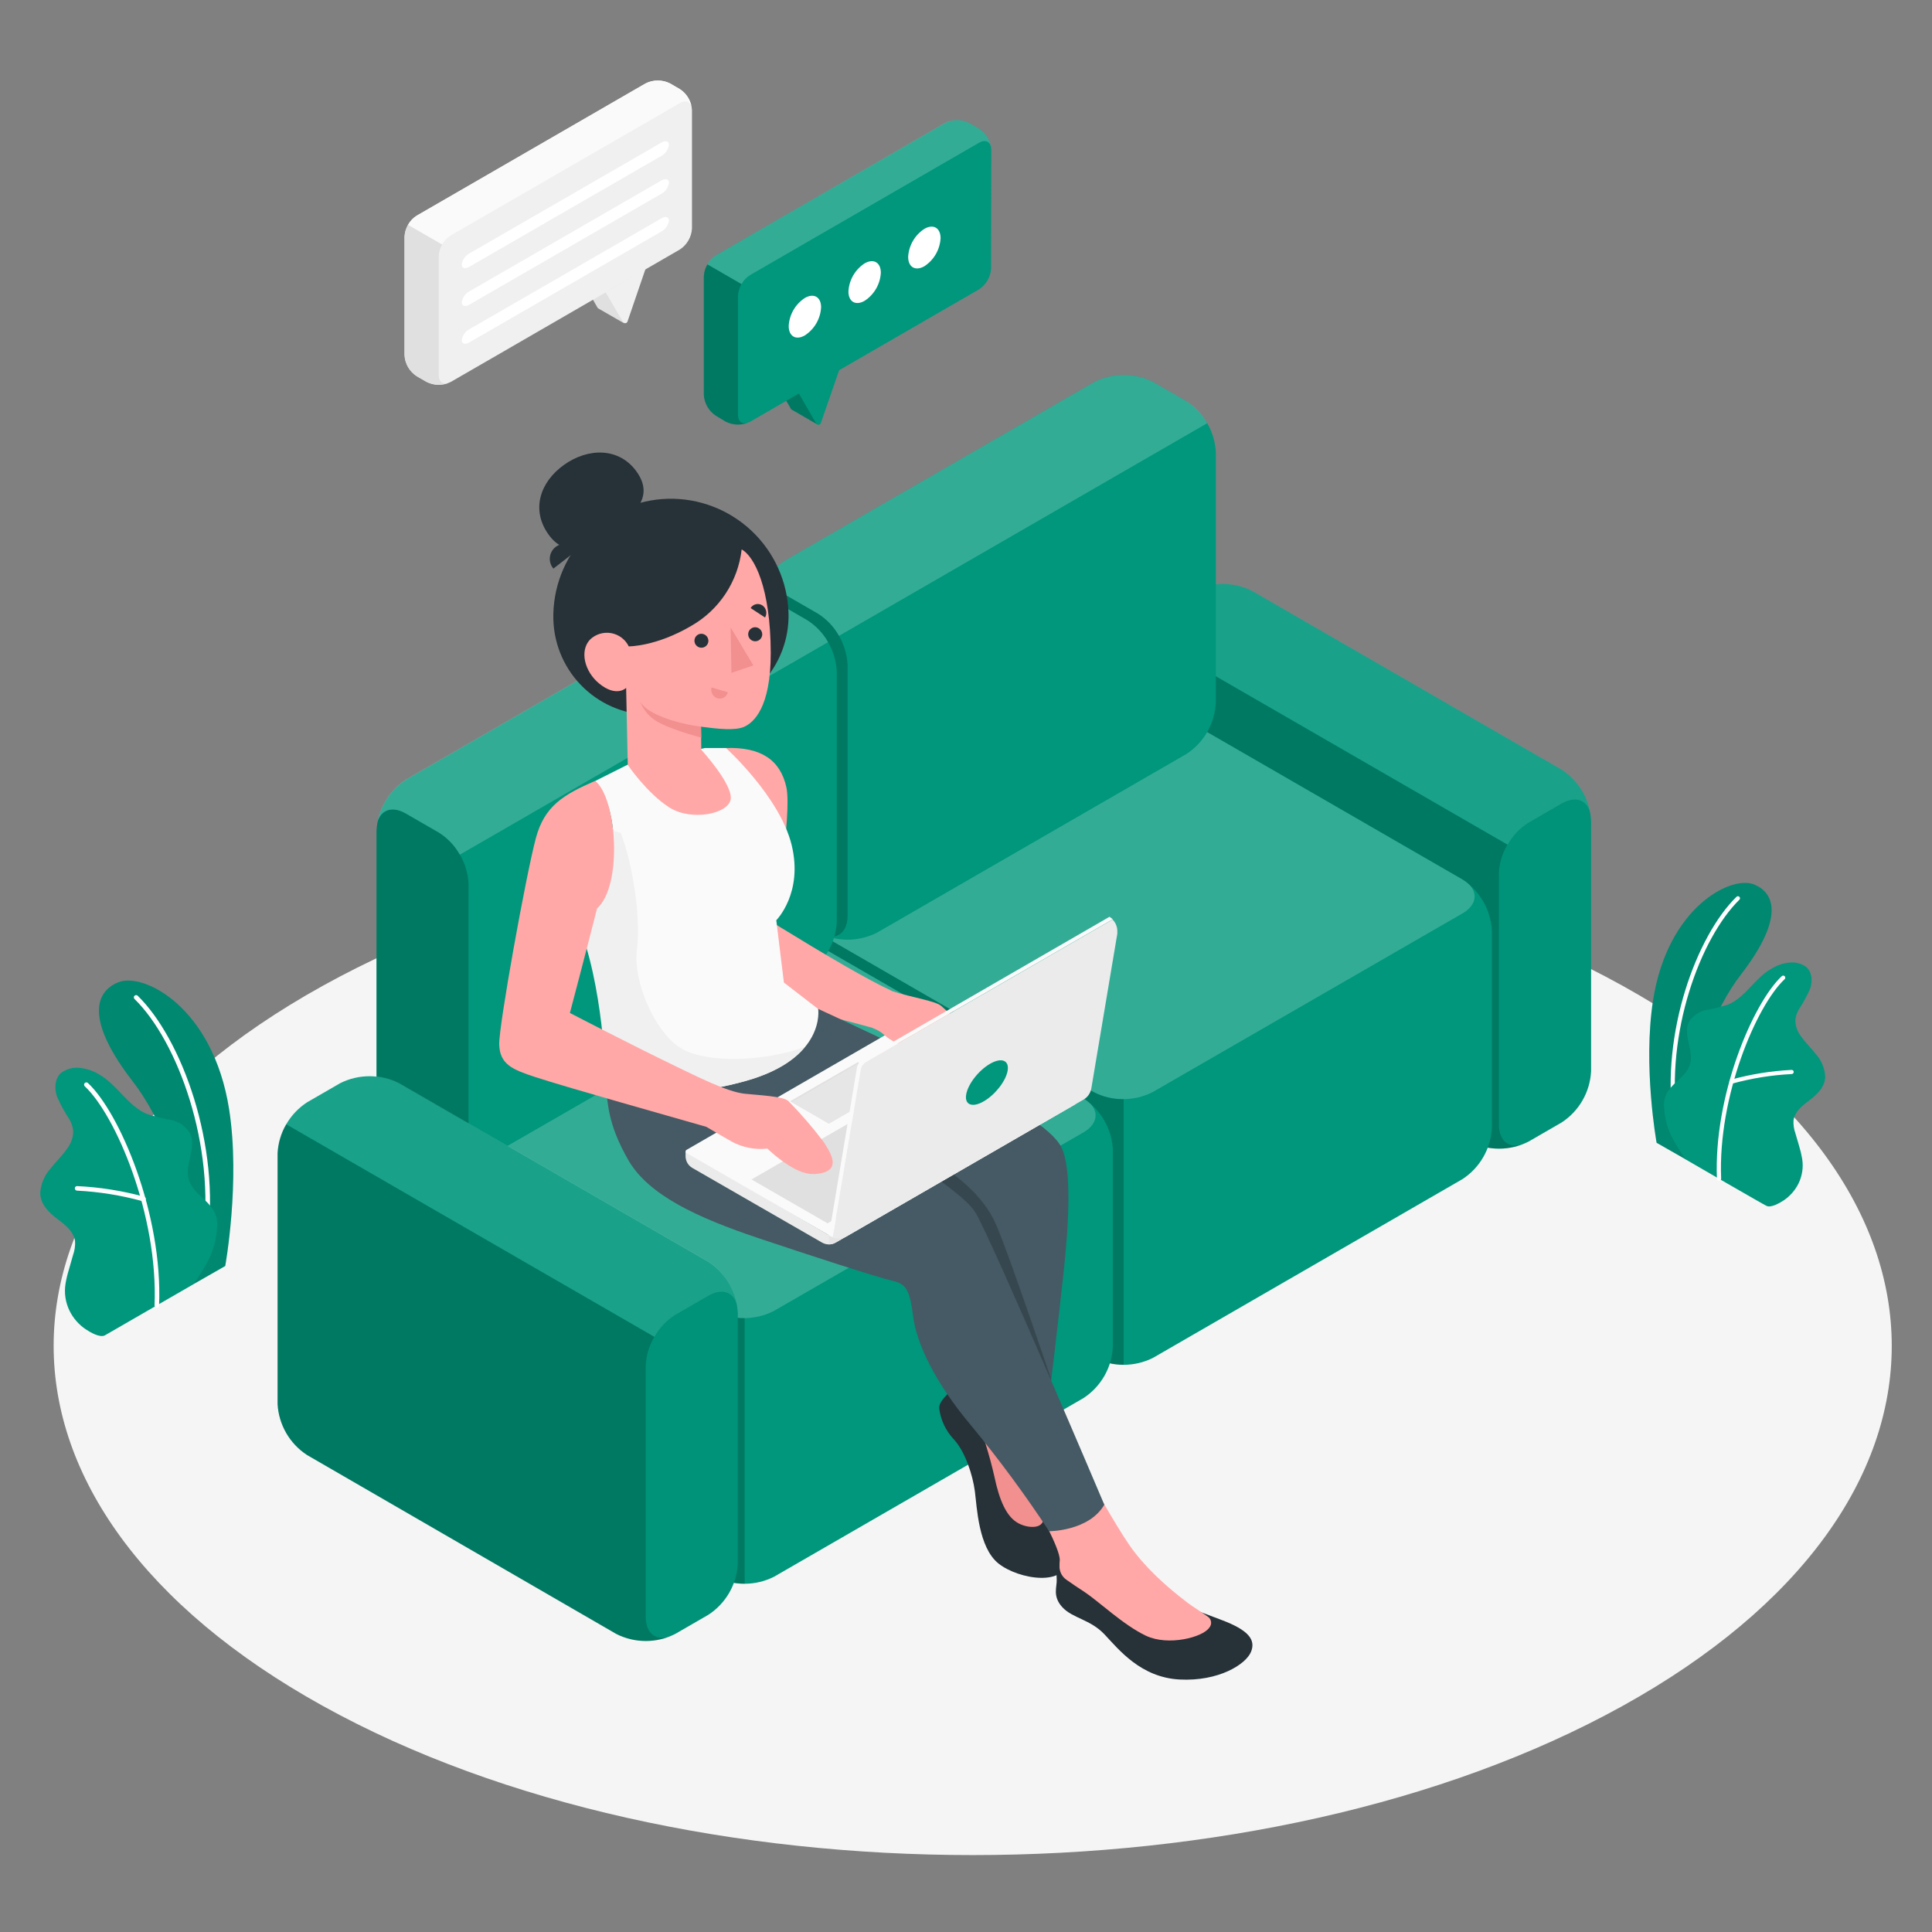<svg width="240" height="240" viewBox="0 0 240 240" fill="none" xmlns="http://www.w3.org/2000/svg">
<rect x="0" y="0" width="240" height="240" fill="#808080" stroke="none"/>
<path d="M40.107 211.917C84.689 236.621 156.975 236.621 201.562 211.917C246.149 187.214 246.144 147.176 201.562 122.456C156.98 97.736 84.689 97.752 40.102 122.456C-4.486 147.159 -4.48 187.214 40.107 211.917Z" fill="#F5F5F5"/>
<path d="M24.039 159.52L27.98 157.268C27.98 157.268 29.877 146.791 28.459 137.784C26.46 125.122 17.835 120.754 14.705 122.02C11.575 123.287 10.838 127.031 16.495 134.344C19.851 138.645 24.146 147.771 24.039 159.52Z" fill="#00977C"/>
<g opacity="0.1">
<path d="M24.039 159.52L27.98 157.268C27.98 157.268 29.877 146.791 28.459 137.784C26.46 125.122 17.835 120.754 14.705 122.02C11.575 123.287 10.838 127.031 16.495 134.344C19.851 138.645 24.146 147.771 24.039 159.52Z" fill="black"/>
</g>
<path d="M25.475 154.493H25.435C25.398 154.488 25.362 154.476 25.33 154.457C25.298 154.438 25.269 154.413 25.247 154.383C25.224 154.354 25.208 154.319 25.199 154.283C25.19 154.247 25.188 154.209 25.193 154.172C26.831 142.316 22.063 129.328 16.709 124.098C16.683 124.072 16.662 124.041 16.648 124.007C16.633 123.972 16.626 123.936 16.626 123.898C16.626 123.861 16.633 123.824 16.648 123.79C16.662 123.756 16.683 123.725 16.709 123.698C16.735 123.672 16.767 123.651 16.801 123.637C16.835 123.623 16.872 123.615 16.909 123.615C16.946 123.615 16.983 123.623 17.017 123.637C17.052 123.651 17.083 123.672 17.109 123.698C22.564 129.024 27.423 142.226 25.762 154.257C25.75 154.324 25.714 154.384 25.662 154.428C25.609 154.471 25.543 154.494 25.475 154.493Z" fill="white"/>
<path d="M13.039 165.876C12.414 166.237 11.125 165.449 10.63 165.116C9.781 164.541 9.097 163.755 8.642 162.836C8.128 161.79 7.952 160.609 8.141 159.459C8.244 158.855 8.387 158.259 8.569 157.674C8.733 157.111 8.901 156.514 9.065 155.934C9.27 155.375 9.358 154.779 9.324 154.184C9.172 152.996 8.113 152.162 7.156 151.448C6.098 150.654 4.994 149.607 5 148.177C5.077 147.066 5.521 146.013 6.261 145.182C6.942 144.315 7.753 143.555 8.372 142.637C8.859 142.002 9.113 141.219 9.093 140.419C9.028 139.927 8.863 139.454 8.609 139.028C8.028 138.144 7.52 137.214 7.089 136.247C6.74 135.245 6.79 133.995 7.573 133.286C7.922 133.026 8.319 132.838 8.741 132.733C9.164 132.627 9.603 132.607 10.033 132.672C10.844 132.775 11.623 133.049 12.319 133.477C14.57 134.739 15.882 137.418 18.292 138.398C19.247 138.699 20.221 138.938 21.208 139.113C21.703 139.206 22.172 139.402 22.586 139.688C23 139.974 23.35 140.344 23.612 140.774C24.496 142.541 22.858 144.714 23.477 146.595C24.04 148.25 25.639 148.886 26.545 150.383C26.912 151.043 27.06 151.802 26.967 152.551C26.889 153.82 26.578 155.065 26.049 156.222C25.465 157.372 24.793 158.477 24.04 159.526C24 159.56 13.135 165.82 13.039 165.876Z" fill="#00977C"/>
<path d="M19.474 162.447C19.436 162.447 19.399 162.439 19.365 162.423C19.331 162.408 19.3 162.386 19.274 162.359C19.249 162.332 19.229 162.3 19.216 162.265C19.203 162.229 19.197 162.192 19.198 162.155C19.665 150.935 14.379 138.544 10.534 134.946C10.507 134.921 10.485 134.89 10.47 134.856C10.455 134.822 10.447 134.786 10.445 134.749C10.444 134.712 10.451 134.675 10.464 134.64C10.477 134.605 10.497 134.574 10.523 134.547C10.548 134.52 10.579 134.498 10.613 134.483C10.646 134.468 10.683 134.459 10.72 134.458C10.757 134.457 10.794 134.463 10.829 134.477C10.864 134.49 10.895 134.51 10.922 134.535C14.863 138.206 20.234 150.8 19.761 162.177C19.758 162.251 19.726 162.32 19.673 162.371C19.619 162.421 19.547 162.449 19.474 162.447Z" fill="white"/>
<path d="M17.791 149.217C17.765 149.223 17.738 149.223 17.712 149.217C15.053 148.484 12.321 148.045 9.566 147.906C9.492 147.901 9.422 147.868 9.372 147.814C9.322 147.759 9.294 147.687 9.296 147.613C9.296 147.575 9.303 147.538 9.318 147.504C9.333 147.47 9.355 147.439 9.383 147.413C9.41 147.388 9.443 147.369 9.478 147.356C9.514 147.344 9.551 147.34 9.589 147.343C12.391 147.475 15.17 147.915 17.876 148.654C17.95 148.666 18.017 148.706 18.062 148.767C18.107 148.827 18.126 148.904 18.115 148.978C18.104 149.053 18.063 149.12 18.003 149.165C17.942 149.21 17.866 149.229 17.791 149.217Z" fill="white"/>
<path d="M209.398 144.021L205.79 141.961C205.79 141.961 204.061 132.424 205.356 124.222C207.175 112.698 215.022 108.723 217.877 109.866C220.731 111.009 221.395 114.426 216.244 121.086C213.21 125.01 209.303 133.325 209.398 144.021Z" fill="#00977C"/>
<g opacity="0.1">
<path d="M209.398 144.021L205.79 141.961C205.79 141.961 204.061 132.424 205.356 124.222C207.175 112.698 215.022 108.723 217.877 109.866C220.731 111.009 221.395 114.426 216.244 121.086C213.21 125.01 209.303 133.325 209.398 144.021Z" fill="black"/>
</g>
<path d="M208.092 139.445H208.126C208.159 139.44 208.191 139.43 208.221 139.413C208.25 139.396 208.275 139.374 208.296 139.347C208.316 139.32 208.331 139.29 208.34 139.257C208.348 139.225 208.35 139.191 208.345 139.157C206.87 128.388 211.194 116.565 216.069 111.769C216.093 111.746 216.113 111.718 216.126 111.687C216.139 111.656 216.146 111.623 216.147 111.59C216.147 111.556 216.141 111.523 216.129 111.492C216.117 111.461 216.098 111.433 216.075 111.409C216.052 111.384 216.024 111.365 215.993 111.352C215.963 111.339 215.929 111.332 215.896 111.331C215.863 111.331 215.829 111.337 215.798 111.349C215.767 111.361 215.739 111.38 215.715 111.403C210.749 116.256 206.324 128.292 207.833 139.219C207.841 139.282 207.872 139.339 207.92 139.381C207.968 139.422 208.029 139.445 208.092 139.445Z" fill="white"/>
<path d="M219.414 149.781C219.977 150.113 221.159 149.392 221.61 149.094C222.38 148.567 223.002 147.852 223.417 147.017C223.881 146.067 224.04 144.998 223.873 143.954C223.78 143.404 223.65 142.86 223.484 142.327L223.028 140.773C222.844 140.263 222.765 139.721 222.797 139.18C222.933 138.094 223.895 137.339 224.768 136.686C225.73 135.966 226.738 134.997 226.733 133.708C226.668 132.701 226.272 131.743 225.607 130.983C224.982 130.195 224.244 129.497 223.681 128.669C223.238 128.088 223.008 127.373 223.028 126.643C223.087 126.197 223.237 125.768 223.467 125.382C223.998 124.577 224.461 123.729 224.852 122.848C225.168 121.936 225.122 120.805 224.413 120.152C224.094 119.913 223.731 119.74 223.344 119.643C222.957 119.546 222.555 119.528 222.161 119.589C221.421 119.68 220.711 119.932 220.078 120.326C218.012 121.452 216.836 123.918 214.64 124.802C213.77 125.074 212.885 125.292 211.988 125.455C211.539 125.537 211.112 125.713 210.734 125.971C210.357 126.229 210.038 126.563 209.798 126.952C208.993 128.557 210.485 130.538 209.922 132.244C209.421 133.759 207.952 134.333 207.107 135.695C206.771 136.296 206.637 136.989 206.725 137.671C206.794 138.826 207.077 139.958 207.558 141.01C208.091 142.058 208.703 143.065 209.387 144.022C209.432 144.055 219.324 149.781 219.414 149.781Z" fill="#00977C"/>
<path d="M213.553 146.685C213.588 146.684 213.622 146.676 213.653 146.662C213.685 146.648 213.713 146.628 213.737 146.603C213.76 146.578 213.779 146.548 213.791 146.516C213.803 146.483 213.808 146.449 213.807 146.414C213.379 136.202 218.192 124.926 221.688 121.644C221.714 121.621 221.735 121.593 221.75 121.561C221.765 121.53 221.773 121.496 221.775 121.462C221.776 121.427 221.771 121.393 221.759 121.36C221.747 121.328 221.728 121.298 221.705 121.273C221.681 121.248 221.652 121.228 221.621 121.214C221.589 121.2 221.555 121.192 221.52 121.191C221.486 121.191 221.451 121.197 221.419 121.21C221.387 121.223 221.358 121.242 221.333 121.267C217.764 124.611 212.855 136.073 213.283 146.431C213.286 146.501 213.316 146.566 213.366 146.613C213.417 146.661 213.484 146.686 213.553 146.685Z" fill="white"/>
<path d="M215.084 134.615C215.11 134.621 215.137 134.621 215.163 134.615C217.582 133.948 220.066 133.548 222.572 133.422C222.64 133.419 222.703 133.389 222.75 133.34C222.796 133.29 222.821 133.225 222.82 133.157C222.82 133.122 222.813 133.088 222.799 133.057C222.785 133.025 222.765 132.997 222.739 132.973C222.714 132.95 222.684 132.932 222.651 132.921C222.618 132.91 222.584 132.906 222.549 132.909C220 133.037 217.472 133.445 215.011 134.125C214.946 134.145 214.89 134.19 214.858 134.25C214.825 134.31 214.817 134.38 214.837 134.446C214.855 134.497 214.888 134.541 214.933 134.571C214.977 134.602 215.03 134.617 215.084 134.615Z" fill="white"/>
<path d="M155.567 73.421L193.99 95.607C195.055 96.3 195.942 97.235 196.578 98.336C197.214 99.436 197.581 100.671 197.649 101.941V133.101C197.58 134.37 197.213 135.604 196.579 136.704C195.944 137.805 195.059 138.74 193.995 139.435L189.874 141.816C188.74 142.392 187.487 142.692 186.215 142.692C184.943 142.692 183.69 142.392 182.556 141.816L144.127 119.629C143.064 118.935 142.178 118 141.544 116.899C140.909 115.799 140.542 114.564 140.474 113.296V82.135C140.542 80.867 140.909 79.632 141.544 78.532C142.178 77.432 143.064 76.496 144.127 75.802L148.248 73.421C149.382 72.845 150.636 72.545 151.908 72.545C153.179 72.545 154.433 72.845 155.567 73.421Z" fill="#00977C"/>
<path opacity="0.03" d="M193.989 99.83L189.874 102.206C188.809 102.899 187.923 103.834 187.287 104.935C186.651 106.035 186.284 107.27 186.215 108.539V139.705C186.215 142.036 187.853 142.982 189.874 141.816L193.995 139.435C195.059 138.74 195.944 137.805 196.578 136.705C197.213 135.604 197.58 134.37 197.649 133.101V101.93C197.649 99.605 196.011 98.659 193.989 99.83Z" fill="black"/>
<path opacity="0.2" d="M189.295 142.103C188.212 142.534 187.051 142.732 185.887 142.683C184.723 142.635 183.582 142.341 182.539 141.821L144.116 119.623C143.051 118.93 142.164 117.995 141.528 116.895C140.892 115.794 140.525 114.559 140.457 113.29V82.129C140.499 80.857 140.867 79.616 141.527 78.526L187.268 104.93C186.612 106.021 186.244 107.26 186.198 108.533V139.71C186.215 141.804 187.55 142.778 189.295 142.103Z" fill="black"/>
<path opacity="0.1" d="M197.644 101.93C197.644 99.605 196.011 98.648 193.996 99.819L189.875 102.195C188.796 102.872 187.905 103.812 187.285 104.925L141.566 78.528C142.185 77.413 143.076 76.473 144.156 75.797L148.277 73.421C149.41 72.844 150.664 72.543 151.936 72.543C153.208 72.543 154.462 72.844 155.596 73.421L194.018 95.602C195.076 96.3 195.954 97.236 196.584 98.335C197.214 99.434 197.577 100.665 197.644 101.93Z" fill="white"/>
<path d="M148.964 90.366L181.667 109.248C182.731 109.942 183.618 110.877 184.253 111.978C184.889 113.078 185.257 114.313 185.326 115.582V140.144C185.257 141.413 184.889 142.648 184.253 143.749C183.618 144.849 182.731 145.784 181.667 146.478L143.255 168.664C142.121 169.24 140.867 169.54 139.596 169.54C138.324 169.54 137.07 169.24 135.936 168.664L103.228 149.782C102.162 149.089 101.275 148.154 100.64 147.054C100.004 145.953 99.637 144.718 99.568 143.449V118.881C99.638 117.612 100.006 116.377 100.641 115.277C101.277 114.177 102.163 113.242 103.228 112.547L141.651 90.366C142.784 89.792 144.036 89.492 145.307 89.492C146.578 89.492 147.83 89.792 148.964 90.366Z" fill="#00977C"/>
<path opacity="0.2" d="M181.666 113.471L143.187 135.664C142.053 136.239 140.8 136.539 139.528 136.539C138.256 136.539 137.003 136.239 135.869 135.664L103.16 116.781C101.145 115.616 101.145 113.725 103.16 112.559L141.645 90.367C142.779 89.791 144.032 89.491 145.304 89.491C146.576 89.491 147.829 89.791 148.963 90.367L181.666 109.249C183.688 110.414 183.688 112.306 181.666 113.471Z" fill="white"/>
<path opacity="0.2" d="M139.584 136.536V169.543C138.312 169.568 137.054 169.262 135.936 168.653L103.228 149.782C102.162 149.09 101.275 148.155 100.639 147.054C100.003 145.954 99.636 144.718 99.568 143.449V118.886C99.685 116.75 100.635 114.745 102.214 113.302C101.218 114.428 101.539 115.835 103.171 116.775L135.869 135.663C137.01 136.272 138.291 136.573 139.584 136.536Z" fill="black"/>
<path d="M97.507 69.638L135.936 47.457C137.07 46.881 138.324 46.581 139.595 46.581C140.867 46.581 142.121 46.881 143.255 47.457L147.375 49.838C148.441 50.531 149.328 51.466 149.964 52.566C150.599 53.667 150.966 54.902 151.035 56.172V87.332C150.966 88.601 150.599 89.836 149.964 90.937C149.328 92.037 148.441 92.972 147.375 93.665L108.953 115.852C107.819 116.428 106.565 116.728 105.293 116.728C104.022 116.728 102.768 116.428 101.634 115.852L97.513 113.471C96.45 112.776 95.565 111.841 94.93 110.74C94.295 109.64 93.928 108.406 93.859 107.137V75.971C93.927 74.703 94.293 73.469 94.927 72.369C95.561 71.268 96.445 70.333 97.507 69.638Z" fill="#00977C"/>
<path opacity="0.2" d="M149.96 52.574L104.218 78.989C103.607 77.866 102.714 76.921 101.628 76.247L97.502 73.865C95.492 72.7 93.859 73.64 93.859 75.977C93.928 74.709 94.293 73.476 94.925 72.376C95.558 71.275 96.441 70.34 97.502 69.643L135.936 47.462C137.07 46.887 138.324 46.588 139.595 46.588C140.867 46.588 142.12 46.887 143.255 47.462L147.381 49.843C148.462 50.515 149.351 51.456 149.96 52.574Z" fill="white"/>
<path opacity="0.2" d="M97.507 73.86L101.628 76.242C102.693 76.935 103.579 77.87 104.215 78.971C104.851 80.071 105.218 81.306 105.287 82.575V113.752C105.287 116.083 103.649 117.029 101.628 115.864L97.507 113.482C96.444 112.788 95.559 111.852 94.924 110.752C94.289 109.652 93.922 108.417 93.853 107.149V75.971C93.853 73.641 95.486 72.695 97.507 73.86Z" fill="black"/>
<path d="M101.882 117.564L134.585 136.452C135.651 137.145 136.537 138.08 137.173 139.18C137.809 140.281 138.176 141.516 138.245 142.785V167.348C138.175 168.617 137.808 169.852 137.172 170.952C136.536 172.052 135.65 172.987 134.585 173.681L96.162 195.862C95.028 196.438 93.775 196.738 92.503 196.738C91.231 196.738 89.978 196.438 88.844 195.862L56.141 176.98C55.076 176.286 54.19 175.351 53.554 174.251C52.918 173.151 52.551 171.916 52.481 170.647V146.084C52.551 144.815 52.918 143.58 53.554 142.48C54.19 141.38 55.076 140.445 56.141 139.751L94.564 117.564C95.698 116.988 96.951 116.688 98.223 116.688C99.495 116.688 100.748 116.988 101.882 117.564Z" fill="#00977C"/>
<path opacity="0.2" d="M134.585 140.674L96.106 162.866C94.972 163.442 93.719 163.742 92.447 163.742C91.175 163.742 89.922 163.442 88.788 162.866L56.079 143.979C54.063 142.813 54.063 140.927 56.079 139.756L94.564 117.564C95.698 116.988 96.951 116.688 98.223 116.688C99.495 116.688 100.748 116.988 101.882 117.564L134.585 136.452C136.606 137.617 136.606 139.503 134.585 140.674Z" fill="white"/>
<path opacity="0.2" d="M92.503 163.738V196.74C91.231 196.767 89.974 196.463 88.855 195.856L56.147 176.98C55.08 176.288 54.193 175.353 53.557 174.252C52.921 173.151 52.554 171.916 52.487 170.646V146.089C52.603 143.951 53.553 141.944 55.133 140.499C54.137 141.625 54.458 143.032 56.09 143.978L88.788 162.866C89.93 163.473 91.21 163.773 92.503 163.738Z" fill="black"/>
<path d="M50.427 96.863L88.85 74.676C89.984 74.101 91.237 73.801 92.509 73.801C93.781 73.801 95.034 74.101 96.168 74.676L100.289 77.058C101.354 77.751 102.24 78.686 102.876 79.787C103.512 80.887 103.879 82.122 103.949 83.391V114.557C103.879 115.826 103.512 117.061 102.876 118.162C102.24 119.262 101.354 120.197 100.289 120.891L61.861 143.027C60.727 143.602 59.473 143.902 58.202 143.902C56.93 143.902 55.676 143.602 54.542 143.027L50.421 140.651C49.358 139.956 48.474 139.02 47.839 137.92C47.205 136.82 46.837 135.586 46.768 134.318V103.174C46.84 101.909 47.209 100.678 47.844 99.582C48.48 98.486 49.365 97.554 50.427 96.863Z" fill="#00977C"/>
<path opacity="0.2" d="M50.426 101.062L54.547 103.438C55.612 104.132 56.498 105.067 57.133 106.168C57.769 107.268 58.137 108.503 58.206 109.772V140.938C58.206 143.268 56.568 144.214 54.547 143.049L50.426 140.673C49.363 139.978 48.479 139.042 47.844 137.942C47.209 136.842 46.842 135.608 46.773 134.34V103.174C46.773 100.843 48.405 99.897 50.426 101.062Z" fill="black"/>
<path opacity="0.2" d="M102.867 79.766L57.12 106.17C56.499 105.057 55.608 104.118 54.53 103.439L50.409 101.058C48.394 99.892 46.75 100.85 46.75 103.169C46.822 101.901 47.191 100.667 47.827 99.567C48.462 98.467 49.347 97.532 50.409 96.836L88.832 74.654C89.966 74.08 91.22 73.78 92.492 73.78C93.763 73.78 95.017 74.08 96.151 74.654L100.272 77.036C101.354 77.712 102.247 78.651 102.867 79.766Z" fill="white"/>
<path d="M49.577 134.583L87.999 156.769C89.064 157.463 89.949 158.399 90.584 159.499C91.219 160.6 91.585 161.834 91.653 163.103V194.258C91.586 195.526 91.22 196.761 90.585 197.862C89.95 198.963 89.064 199.898 87.999 200.591L83.879 202.972C82.745 203.548 81.491 203.848 80.219 203.848C78.948 203.848 77.694 203.548 76.56 202.972L38.143 180.746C37.078 180.052 36.192 179.117 35.556 178.017C34.921 176.916 34.553 175.682 34.483 174.413V143.269C34.553 142 34.92 140.766 35.556 139.665C36.192 138.565 37.078 137.63 38.143 136.936L42.264 134.555C43.399 133.984 44.653 133.69 45.923 133.694C47.194 133.699 48.446 134.004 49.577 134.583Z" fill="#00977C"/>
<path opacity="0.03" d="M87.999 160.963L83.878 163.339C82.813 164.032 81.927 164.967 81.291 166.068C80.655 167.168 80.288 168.403 80.219 169.672V200.838C80.219 203.169 81.857 204.115 83.878 202.949L87.999 200.568C89.061 199.877 89.945 198.945 90.58 197.849C91.214 196.752 91.582 195.522 91.653 194.257V163.074C91.653 160.743 90.02 159.797 87.999 160.963Z" fill="black"/>
<path opacity="0.2" d="M83.304 203.265C82.222 203.698 81.061 203.897 79.896 203.848C78.732 203.8 77.591 203.505 76.548 202.983L38.137 180.746C37.072 180.052 36.186 179.117 35.55 178.017C34.914 176.916 34.547 175.682 34.477 174.413V143.269C34.521 141.996 34.889 140.756 35.547 139.666L81.289 166.069C80.635 167.161 80.267 168.401 80.219 169.672V200.844C80.202 202.944 81.559 203.912 83.304 203.265Z" fill="black"/>
<path opacity="0.1" d="M91.648 163.069C91.648 160.749 90.015 159.792 88.006 160.958L83.879 163.339C82.8 164.017 81.909 164.956 81.289 166.069L35.548 139.649C36.169 138.537 37.06 137.598 38.138 136.919L42.264 134.537C43.398 133.963 44.652 133.663 45.923 133.663C47.195 133.663 48.449 133.963 49.583 134.537L88.006 156.718C89.068 157.418 89.951 158.357 90.583 159.46C91.216 160.563 91.581 161.799 91.648 163.069Z" fill="white"/>
<path d="M90.184 92.922C94.569 92.776 96.939 94.436 97.683 97.786C98.426 101.136 96.095 114.675 96.095 114.675C102.969 118.886 107.658 121.65 110.912 123.154C113.474 124.33 121.046 130.602 121.13 132.127C121.215 133.653 118.169 131.063 116.272 129.802C114.375 128.541 112.1 128.676 108.323 127.663C104.545 126.65 91.107 123.221 89.227 121.425C87.346 119.629 90.184 92.922 90.184 92.922Z" fill="#FFA8A7"/>
<path d="M117.708 173.162C117.195 173.725 116.615 174.322 116.677 174.992C116.866 176.424 117.502 177.76 118.496 178.809C119.909 180.334 120.832 183.245 121.097 185.221C121.361 187.197 121.536 192.236 124.041 194.229C126.546 196.221 132.621 197.207 132.621 193.53C132.621 189.854 125.37 175.729 125.37 175.729L117.708 173.162Z" fill="#263238"/>
<path d="M121.074 175.526C122.09 178.088 122.908 180.722 123.523 183.408C124.142 186.358 125.015 188.43 126.518 189.229C128.021 190.029 130.268 189.877 129.423 187.872C128.579 185.868 125.37 175.707 125.37 175.707L121.074 175.526Z" fill="#F28F8F"/>
<path d="M101.651 125.338C101.651 125.338 113.598 130.804 119.407 133.923C125.217 137.042 130.74 140.116 131.894 142.61C133.11 145.267 132.8 151.617 132.164 157.681C131.528 163.744 130.194 174.705 130.194 174.705L113.187 149.219L96.095 137.932L101.651 125.338Z" fill="#455A64"/>
<path d="M101.111 136.968L101.674 135.701C101.674 135.701 111.549 141.404 114.977 143.526C118.406 145.649 122.065 148.25 123.748 152.151C125.432 156.053 130.634 171.512 130.634 171.512L118.642 150.034L101.111 136.968Z" fill="#37474F"/>
<path d="M131.647 193.795C131.157 194.116 131.225 195.337 131.27 196.227C131.315 197.116 130.707 198.287 131.974 199.661C133.24 201.035 135.447 201.159 137.215 203.039C138.983 204.919 141.719 208.387 146.549 208.635C151.379 208.883 154.74 206.766 155.393 205.223C156.046 203.681 155.05 202.487 151.774 201.249C148.294 199.931 147.304 199.56 147.304 199.56L131.647 193.795Z" fill="#263238"/>
<path d="M135.165 183.329C135.165 183.329 138.436 189.246 140.277 191.909C142.118 194.572 144.724 196.976 147.551 199.12C148.164 199.593 149.515 200.421 150.016 200.809C150.131 200.881 150.229 200.976 150.303 201.09C150.376 201.203 150.424 201.331 150.442 201.465C150.46 201.599 150.449 201.735 150.408 201.864C150.368 201.993 150.299 202.112 150.208 202.211C149.397 203.388 145.141 204.508 142.366 203.202C139.59 201.896 136.511 198.952 134.777 197.797C133.904 197.235 133.088 196.672 132.485 196.249C132.202 196.057 131.973 195.795 131.821 195.488C131.669 195.181 131.599 194.84 131.618 194.498C131.618 194.301 131.618 194.071 131.647 193.8C131.692 192.342 128.68 187.045 128.68 187.045L135.165 183.329Z" fill="#FFA8A7"/>
<path d="M75.22 132.082C75.27 136.941 75.513 139.649 78.035 144.079C80.557 148.51 86.794 151.313 94.13 153.779C100.199 155.817 109.128 158.728 110.895 159.111C112.663 159.493 113.035 160.439 113.44 163.575C113.845 166.711 115.962 171.547 120.702 177.165C124.142 181.34 127.355 185.696 130.329 190.215C130.329 190.215 135.283 190.215 137.18 186.916C137.18 186.916 123.393 154.393 121.186 150.638C118.98 146.883 101.088 136.969 101.088 136.969C101.088 136.969 101.392 130.241 101.651 125.338L75.22 132.082Z" fill="#455A64"/>
<path d="M103.645 132.145C102.918 133.812 102.071 135.424 101.111 136.969L102.237 137.583C103.081 135.888 103.56 134.036 103.645 132.145Z" fill="#37474F"/>
<path d="M78.232 94.859L73.931 97.02C73.931 97.02 76.898 100.004 76.082 107.334C75.519 112.525 74.348 112.964 71.713 114.433C75.22 122.405 75.265 134.137 75.265 134.137C75.265 134.137 81.458 137.464 92.717 134.261C102.62 131.446 101.635 125.338 101.635 125.338L97.379 122.056L96.433 114.315C96.433 114.315 99.811 110.937 98.336 104.947C96.861 98.957 90.184 92.922 90.184 92.922H87.572L78.232 94.859Z" fill="#FAFAFA"/>
<path d="M100.053 130.021C95.026 131.902 87.386 132.2 84.29 130.021C81.193 127.843 78.621 121.836 79.122 117.946C79.623 114.056 78.632 107.407 77.106 103.466L76.11 103.185C76.235 104.564 76.218 105.952 76.059 107.328C75.496 112.519 74.325 112.958 71.69 114.427C74.984 122.202 75.243 134.131 75.243 134.131C75.243 134.131 81.436 137.458 92.695 134.255C95.893 133.349 98.477 131.941 100.014 130.016L100.053 130.021Z" fill="#F0F0F0"/>
<path d="M86.096 88.683L81.26 88.813C78.028 88.9 74.893 87.701 72.545 85.477C70.197 83.254 68.828 80.189 68.74 76.956C68.643 73.085 70.084 69.334 72.747 66.523C75.41 63.712 79.079 62.071 82.949 61.959C86.821 61.86 90.574 63.301 93.387 65.964C96.199 68.627 97.841 72.297 97.953 76.168C98.039 79.4 96.838 82.533 94.615 84.88C92.392 87.227 89.328 88.595 86.096 88.683Z" fill="#263238"/>
<path d="M79.076 58.581C81.232 61.604 79.076 63.754 76.041 65.899C73.007 68.044 70.282 69.401 68.126 66.378C65.97 63.355 67.04 59.904 70.063 57.747C73.086 55.591 76.931 55.58 79.076 58.581Z" fill="#263238"/>
<path d="M71.786 68.275L68.746 70.633C68.581 70.442 68.457 70.219 68.382 69.978C68.306 69.738 68.28 69.484 68.305 69.233C68.331 68.982 68.406 68.738 68.529 68.518C68.651 68.297 68.817 68.103 69.016 67.948C69.431 67.635 69.95 67.494 70.466 67.555C70.983 67.616 71.455 67.874 71.786 68.275Z" fill="#263238"/>
<path d="M92.132 68.247C93.697 69.12 95.712 72.948 95.746 81.088C95.746 87.985 93.584 89.753 92.475 90.27C91.366 90.788 89.193 90.552 87.082 90.27L87.115 93.13C87.115 93.13 90.91 97.279 90.78 99.182C90.651 101.085 85.928 102.07 83.152 100.308C80.377 98.546 77.984 95.022 77.984 95.022L77.781 85.451C77.781 85.451 76.577 86.684 74.403 84.888C72.63 83.419 71.977 80.88 73.278 79.467C73.619 79.132 74.035 78.883 74.492 78.741C74.949 78.598 75.433 78.566 75.904 78.646C76.376 78.727 76.821 78.919 77.204 79.205C77.588 79.492 77.897 79.865 78.108 80.295C78.108 80.295 81.486 80.328 85.866 77.75C87.584 76.771 89.047 75.4 90.136 73.749C91.225 72.097 91.909 70.212 92.132 68.247Z" fill="#FFA8A7"/>
<path d="M88 79.562C88.006 79.732 87.962 79.9 87.874 80.045C87.785 80.19 87.656 80.306 87.502 80.378C87.349 80.45 87.177 80.476 87.009 80.451C86.841 80.427 86.683 80.354 86.557 80.24C86.43 80.127 86.339 79.98 86.296 79.815C86.252 79.651 86.258 79.478 86.312 79.317C86.366 79.156 86.466 79.014 86.6 78.91C86.734 78.805 86.896 78.742 87.066 78.729C87.182 78.722 87.298 78.738 87.408 78.777C87.518 78.815 87.619 78.874 87.706 78.952C87.793 79.029 87.863 79.123 87.914 79.228C87.964 79.332 87.993 79.446 88 79.562Z" fill="#263238"/>
<path d="M88.388 85.4L90.42 85.992C90.387 86.127 90.328 86.255 90.244 86.367C90.161 86.479 90.056 86.573 89.936 86.643C89.816 86.714 89.682 86.759 89.544 86.777C89.406 86.794 89.265 86.784 89.131 86.746C88.859 86.657 88.632 86.469 88.494 86.22C88.356 85.97 88.318 85.677 88.388 85.4Z" fill="#F28F8F"/>
<path d="M95.036 76.708L93.246 75.537C93.317 75.417 93.411 75.312 93.524 75.23C93.636 75.147 93.764 75.089 93.9 75.057C94.036 75.025 94.177 75.022 94.314 75.046C94.451 75.071 94.582 75.123 94.699 75.199C94.937 75.36 95.105 75.606 95.167 75.886C95.23 76.167 95.183 76.461 95.036 76.708Z" fill="#263238"/>
<path d="M94.688 78.751C94.695 78.923 94.652 79.092 94.563 79.239C94.475 79.386 94.345 79.504 94.19 79.577C94.035 79.65 93.862 79.677 93.692 79.652C93.522 79.628 93.363 79.554 93.235 79.44C93.107 79.326 93.016 79.177 92.972 79.011C92.928 78.845 92.935 78.67 92.99 78.507C93.045 78.345 93.147 78.203 93.283 78.098C93.419 77.993 93.582 77.93 93.753 77.918C93.987 77.906 94.217 77.987 94.392 78.142C94.567 78.299 94.673 78.517 94.688 78.751Z" fill="#263238"/>
<path d="M90.758 77.936L90.865 83.582L93.584 82.659L90.758 77.936Z" fill="#F28F8F"/>
<path d="M87.082 90.259C84.83 90.028 80.259 88.841 79.499 87.061C79.808 87.965 80.388 88.751 81.16 89.313C82.556 90.439 87.116 91.633 87.116 91.633L87.082 90.259Z" fill="#F28F8F"/>
<path d="M85.162 143.026V143.622C85.162 143.919 85.24 144.211 85.388 144.468C85.536 144.724 85.75 144.938 86.007 145.086L102.119 154.358C102.376 154.507 102.667 154.585 102.963 154.585C103.26 154.585 103.551 154.507 103.808 154.358L133.364 137.295C133.621 137.146 133.834 136.933 133.982 136.676C134.13 136.419 134.208 136.128 134.208 135.831V135.42L102.963 153.435L85.162 143.026Z" fill="#EBEBEB"/>
<path d="M134.214 135.415L116.688 125.282C116.535 125.193 116.361 125.146 116.185 125.146C116.008 125.146 115.834 125.193 115.681 125.282L85.28 142.841C85.246 142.86 85.218 142.889 85.199 142.923C85.179 142.957 85.169 142.996 85.169 143.035C85.169 143.074 85.179 143.113 85.199 143.147C85.218 143.181 85.246 143.209 85.28 143.229L102.974 153.447L134.214 135.415Z" fill="#FAFAFA"/>
<path d="M108.352 127.679C109.793 128.242 109.736 128.659 110.913 129.323C113.092 130.562 114.505 130.319 114.505 130.319C115.153 130.928 115.841 131.493 116.565 132.008C118.102 133.067 119.65 133.877 121.548 133.281C123.625 132.622 122.161 130.567 121.548 129.554C120.934 128.54 117.607 125.574 116.931 124.966C116.256 124.358 113.435 123.941 110.941 123.164L108.352 127.679Z" fill="#FFA8A7"/>
<path d="M102.806 151.966L93.353 146.517L120.995 130.557L130.498 135.978L102.806 151.966Z" fill="#E0E0E0"/>
<path d="M98.161 136.8L98.336 136.901L102.969 139.576L111.205 134.818L111.38 134.723L106.572 131.947L98.161 136.8Z" fill="#E0E0E0"/>
<path d="M98.336 136.902L102.969 139.576L111.205 134.819L106.572 132.145L98.336 136.902Z" fill="#E6E6E6"/>
<path d="M102.969 153.453V154.579C103.265 154.579 103.556 154.501 103.813 154.353L133.369 137.29C133.626 137.141 133.839 136.928 133.988 136.671C134.136 136.414 134.214 136.123 134.214 135.826V135.415L102.969 153.453Z" fill="#EBEBEB"/>
<g style="mix-blend-mode:multiply" opacity="0.5">
<path d="M102.969 153.452V154.578C103.265 154.578 103.556 154.5 103.813 154.352L133.369 137.289C133.626 137.14 133.839 136.927 133.988 136.67C134.136 136.413 134.214 136.122 134.214 135.825V135.414L102.969 153.452Z" fill="#E0E0E0"/>
</g>
<path d="M103.441 153.723C103.721 153.831 104.022 153.875 104.321 153.851C104.62 153.828 104.91 153.738 105.17 153.588L134.596 136.597C134.852 136.45 135.072 136.248 135.24 136.005C135.408 135.763 135.521 135.486 135.57 135.196L138.796 115.987C138.804 115.876 138.804 115.765 138.796 115.655C138.796 115.12 138.583 114.608 138.205 114.23L107.624 131.891C107.436 132 107.274 132.15 107.149 132.329C107.025 132.508 106.941 132.712 106.904 132.927L103.441 153.723Z" fill="#EBEBEB"/>
<path d="M102.969 153.458L103.171 153.571C103.259 153.621 103.349 153.666 103.442 153.706L106.926 132.893C106.964 132.678 107.047 132.474 107.172 132.295C107.296 132.116 107.459 131.966 107.647 131.857L138.228 114.196C138.105 114.078 137.969 113.974 137.822 113.887L107.174 131.598C106.986 131.708 106.824 131.857 106.699 132.036C106.575 132.215 106.491 132.419 106.454 132.634L102.969 153.458Z" fill="#FAFAFA"/>
<path d="M120.022 135.967C120.236 134.683 121.564 132.972 122.983 132.15C124.402 131.328 125.387 131.705 125.173 132.994C124.959 134.283 123.625 135.989 122.206 136.811C120.787 137.633 119.802 137.256 120.022 135.967Z" fill="#00977C"/>
<path d="M87.746 139.98C83.991 138.888 70.547 135.127 66.466 133.788C63.651 132.864 62.092 132.217 62.013 129.757C61.945 127.471 65.329 108.747 66.561 104.136C67.637 100.088 70.035 98.703 73.931 97.003C76.622 99.131 77.388 109.979 74.173 112.828C72.974 117.58 70.795 125.833 70.795 125.833C70.795 125.833 78.44 129.807 83.901 132.436C86.626 133.748 90.319 135.628 92.492 135.865C94.215 136.051 97.272 136.169 97.93 136.771C99.519 138.387 100.999 140.106 102.361 141.917C102.975 142.925 104.444 144.985 102.361 145.644C100.464 146.24 98.921 145.43 97.379 144.371C96.655 143.855 95.967 143.29 95.318 142.682C93.778 142.852 92.224 142.543 90.865 141.799C89.711 141.14 87.746 139.98 87.746 139.98Z" fill="#FFA8A7"/>
<path d="M77.494 40.139L75.451 36.299L77.094 31.559V28.648L72.061 31.559V34.464L74.223 38.213C74.259 38.269 74.31 38.314 74.37 38.343L77.494 40.139Z" fill="#E0E0E0"/>
<path d="M75.22 36.287L77.387 40.003C77.418 40.053 77.463 40.093 77.516 40.119C77.569 40.145 77.628 40.156 77.686 40.15C77.745 40.144 77.801 40.122 77.847 40.086C77.894 40.05 77.93 40.002 77.95 39.946L80.202 33.365L75.22 36.287Z" fill="#F0F0F0"/>
<path d="M85.961 13.678C85.932 13.155 85.781 12.646 85.519 12.192C85.257 11.738 84.891 11.352 84.453 11.066L83.225 10.357C82.757 10.123 82.24 10.001 81.716 10.001C81.193 10.001 80.676 10.123 80.208 10.357L51.761 26.795C51.321 27.081 50.956 27.467 50.693 27.921C50.431 28.375 50.28 28.884 50.252 29.408V44.118C50.28 44.642 50.431 45.151 50.693 45.605C50.956 46.059 51.321 46.444 51.761 46.73L52.988 47.44C53.455 47.678 53.972 47.803 54.497 47.803C55.021 47.803 55.538 47.678 56.005 47.44L62.063 43.944L67.085 41.039L84.453 30.995C84.891 30.708 85.256 30.323 85.518 29.869C85.78 29.415 85.932 28.906 85.961 28.383V13.678Z" fill="#F0F0F0"/>
<path d="M50.252 44.119C50.28 44.642 50.431 45.151 50.693 45.605C50.956 46.059 51.321 46.445 51.761 46.731L52.988 47.44C53.413 47.654 53.879 47.775 54.354 47.797C54.829 47.818 55.304 47.739 55.747 47.564C55.037 47.829 54.497 47.429 54.497 46.568V31.857C54.516 31.332 54.667 30.821 54.936 30.371L50.691 27.922C50.421 28.372 50.27 28.884 50.252 29.408V44.119Z" fill="#E0E0E0"/>
<path d="M85.911 13.251C85.736 12.609 85.151 12.406 84.453 12.806L55.994 29.245C55.547 29.52 55.179 29.908 54.93 30.371L50.685 27.922C50.938 27.462 51.304 27.074 51.75 26.796L80.202 10.357C80.671 10.122 81.189 10 81.714 10C82.239 10 82.756 10.122 83.225 10.357L84.453 11.072C84.831 11.316 85.156 11.636 85.407 12.011C85.658 12.385 85.829 12.807 85.911 13.251Z" fill="#FAFAFA"/>
<path d="M58.28 31.502L82.189 17.698C82.69 17.405 83.101 17.54 83.101 17.996C83.064 18.276 82.962 18.544 82.804 18.779C82.645 19.013 82.435 19.208 82.189 19.347L58.28 33.151C57.773 33.444 57.362 33.309 57.362 32.853C57.4 32.572 57.503 32.304 57.662 32.069C57.821 31.835 58.033 31.641 58.28 31.502Z" fill="white"/>
<path d="M58.28 36.209L82.189 22.405C82.69 22.112 83.101 22.247 83.101 22.703C83.063 22.983 82.961 23.251 82.802 23.485C82.644 23.719 82.435 23.914 82.189 24.054L58.28 37.858C57.773 38.151 57.362 38.016 57.362 37.56C57.399 37.279 57.502 37.01 57.661 36.776C57.82 36.541 58.032 36.347 58.28 36.209Z" fill="white"/>
<path d="M58.28 40.915L82.189 27.111C82.69 26.818 83.101 26.947 83.101 27.403C83.061 27.681 82.958 27.947 82.8 28.179C82.642 28.411 82.433 28.604 82.189 28.743L58.28 42.547C57.773 42.84 57.362 42.705 57.362 42.249C57.402 41.971 57.505 41.706 57.664 41.474C57.824 41.242 58.034 41.051 58.28 40.915Z" fill="white"/>
<path d="M101.51 52.715L99.466 48.87L101.11 44.124V41.219L96.083 44.124V47.029L98.245 50.778C98.279 50.835 98.33 50.88 98.391 50.907L101.51 52.715Z" fill="#00977C"/>
<path opacity="0.2" d="M101.51 52.715L99.466 48.87L101.11 44.124V41.219L96.083 44.124V47.029L98.245 50.778C98.279 50.835 98.33 50.88 98.391 50.907L101.51 52.715Z" fill="black"/>
<path d="M123.14 18.61C123.112 18.087 122.961 17.578 122.699 17.123C122.436 16.67 122.071 16.284 121.631 15.998L120.404 15.289C119.937 15.05 119.42 14.926 118.895 14.926C118.371 14.926 117.854 15.05 117.386 15.289L88.939 31.711C88.502 32 88.138 32.387 87.876 32.842C87.614 33.296 87.462 33.805 87.431 34.329V49.039C87.459 49.563 87.61 50.072 87.872 50.526C88.134 50.98 88.5 51.365 88.939 51.651L90.167 52.389C90.635 52.623 91.152 52.744 91.675 52.744C92.199 52.744 92.716 52.623 93.184 52.389L99.242 48.887L101.398 52.625C101.43 52.674 101.474 52.712 101.527 52.738C101.579 52.763 101.637 52.773 101.695 52.768C101.752 52.763 101.808 52.742 101.855 52.708C101.901 52.674 101.938 52.628 101.961 52.575L104.241 45.988L121.609 35.95C122.048 35.664 122.414 35.279 122.676 34.825C122.938 34.371 123.09 33.861 123.117 33.338L123.14 18.61Z" fill="#00977C"/>
<path opacity="0.2" d="M87.431 49.038C87.459 49.562 87.61 50.071 87.872 50.525C88.134 50.979 88.5 51.365 88.939 51.651L90.167 52.388C90.592 52.602 91.057 52.723 91.533 52.745C92.008 52.766 92.483 52.687 92.925 52.512C92.216 52.776 91.675 52.377 91.675 51.515V36.777C91.694 36.252 91.845 35.741 92.115 35.291L87.87 32.836C87.6 33.288 87.449 33.801 87.431 34.328V49.038Z" fill="black"/>
<path opacity="0.2" d="M123.089 18.171C122.914 17.529 122.329 17.326 121.631 17.726L93.184 34.165C92.736 34.44 92.369 34.828 92.12 35.291L87.875 32.842C88.127 32.382 88.494 31.994 88.939 31.716L117.358 15.277C117.827 15.042 118.345 14.92 118.869 14.92C119.394 14.92 119.912 15.042 120.381 15.277L121.608 15.986C121.991 16.23 122.321 16.549 122.575 16.925C122.83 17.301 123.005 17.725 123.089 18.171Z" fill="white"/>
<path d="M99.984 37.014C99.399 37.396 98.912 37.91 98.563 38.516C98.214 39.121 98.012 39.8 97.975 40.498C97.975 41.782 98.875 42.306 99.984 41.664C100.571 41.282 101.059 40.766 101.41 40.16C101.76 39.553 101.962 38.873 102 38.173C102 36.89 101.099 36.372 99.984 37.014Z" fill="white"/>
<path d="M107.405 32.718C106.82 33.101 106.333 33.617 105.984 34.223C105.635 34.829 105.433 35.509 105.396 36.208C105.396 37.492 106.296 38.01 107.405 37.368C107.992 36.987 108.48 36.472 108.83 35.867C109.181 35.261 109.383 34.581 109.421 33.883C109.421 32.599 108.52 32.076 107.405 32.718Z" fill="white"/>
<path d="M114.831 28.428C114.244 28.809 113.756 29.323 113.406 29.929C113.055 30.534 112.853 31.214 112.815 31.913C112.815 33.196 113.716 33.714 114.831 33.072C115.416 32.69 115.903 32.175 116.252 31.57C116.601 30.965 116.803 30.285 116.841 29.587C116.841 28.304 115.94 27.786 114.831 28.428Z" fill="white"/>
</svg>
